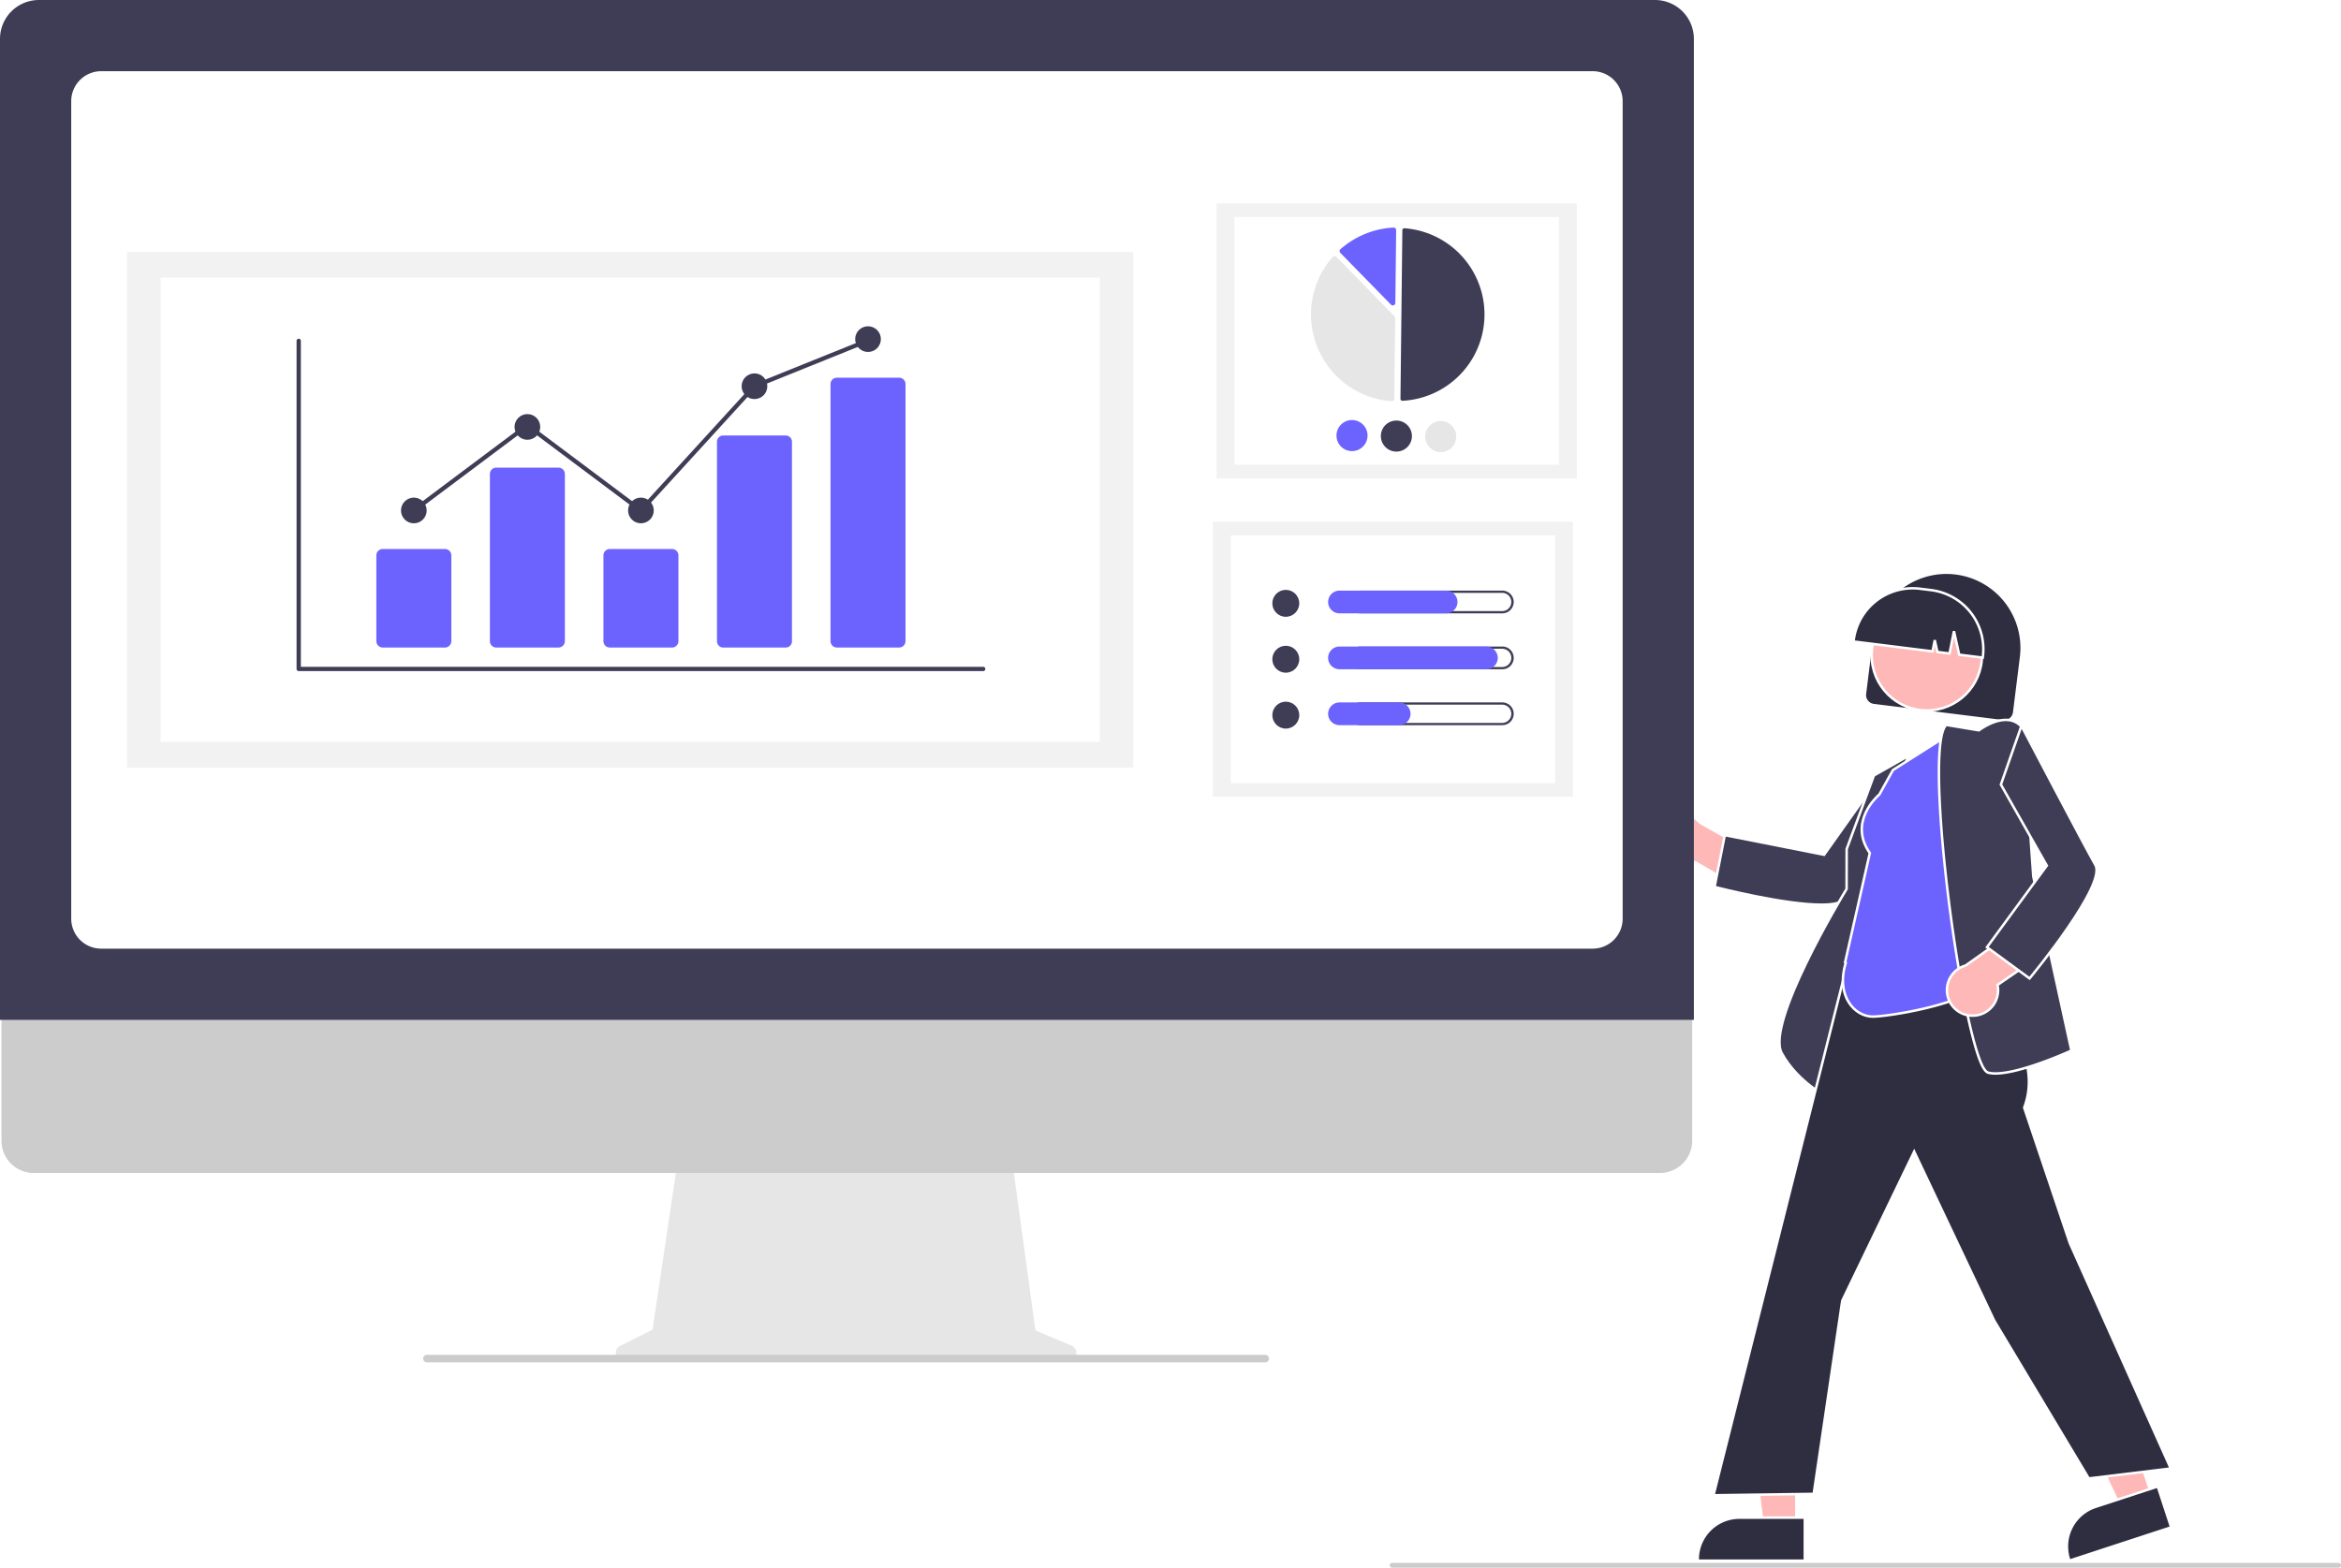 <?xml version="1.0" encoding="UTF-8" standalone="no"?>
<svg
   xmlns:dc="http://purl.org/dc/elements/1.1/"
   xmlns:cc="http://creativecommons.org/ns#"
   xmlns:rdf="http://www.w3.org/1999/02/22-rdf-syntax-ns#"
   xmlns:svg="http://www.w3.org/2000/svg"
   xmlns="http://www.w3.org/2000/svg"
   xmlns:sodipodi="http://sodipodi.sourceforge.net/DTD/sodipodi-0.dtd"
   xmlns:inkscape="http://www.inkscape.org/namespaces/inkscape"
   id="fab53ecb-c04a-44eb-8d92-23f87bdb6c81"
   data-name="Layer 1"
   width="942.547"
   height="631.439"
   viewBox="0 0 942.547 631.439"
   version="1.1"
   sodipodi:docname="feature-image-three.svg"
   inkscape:version="1.0.2 (e86c870879, 2021-01-15)">
  <defs
     id="defs1216">
    <filter
       style="color-interpolation-filters:sRGB;"
       inkscape:label="Drop Shadow"
       id="filter1298">
      <feFlood
         flood-opacity="0.498"
         flood-color="rgb(255,255,255)"
         result="flood"
         id="feFlood1288" />
      <feComposite
         in="SourceGraphic"
         in2="flood"
         operator="in"
         result="composite1"
         id="feComposite1290" />
      <feGaussianBlur
         in="composite1"
         stdDeviation="14"
         result="blur"
         id="feGaussianBlur1292" />
      <feOffset
         dx="0"
         dy="0"
         result="offset"
         id="feOffset1294" />
      <feComposite
         in="SourceGraphic"
         in2="offset"
         operator="over"
         result="fbSourceGraphic"
         id="feComposite1296" />
      <feColorMatrix
         result="fbSourceGraphicAlpha"
         in="fbSourceGraphic"
         values="0 0 0 -1 0 0 0 0 -1 0 0 0 0 -1 0 0 0 0 1 0"
         id="feColorMatrix1324" />
      <feFlood
         id="feFlood1326"
         flood-opacity="0.498"
         flood-color="rgb(255,255,255)"
         result="flood"
         in="fbSourceGraphic" />
      <feComposite
         in2="flood"
         id="feComposite1328"
         in="fbSourceGraphic"
         operator="out"
         result="composite1" />
      <feGaussianBlur
         id="feGaussianBlur1330"
         in="composite1"
         stdDeviation="12"
         result="blur" />
      <feOffset
         id="feOffset1332"
         dx="0"
         dy="0"
         result="offset" />
      <feComposite
         in2="fbSourceGraphic"
         id="feComposite1334"
         in="offset"
         operator="atop"
         result="composite2" />
    </filter>
  </defs>
  <sodipodi:namedview
     pagecolor="#ffffff"
     bordercolor="#666666"
     borderopacity="1"
     objecttolerance="10"
     gridtolerance="10"
     guidetolerance="10"
     inkscape:pageopacity="0"
     inkscape:pageshadow="2"
     inkscape:window-width="1366"
     inkscape:window-height="747"
     id="namedview1214"
     showgrid="false"
     inkscape:zoom="0.63606561"
     inkscape:cx="604.9657"
     inkscape:cy="454.98442"
     inkscape:window-x="0"
     inkscape:window-y="21"
     inkscape:window-maximized="1"
     inkscape:current-layer="g1274" />
  <g
     id="g1274"
     style="filter:url(#filter1298)">
    <path
       d="M879.59,413.72l2.798-22.427a30.285,30.285,0,0,1,60.103,7.498l-2.798,22.427a4.073,4.073,0,0,1-4.54,3.533l-52.03-6.491A4.073,4.073,0,0,1,879.59,413.72Z"
       transform="translate(-128.726 -134.28)"
       fill="#2f2e41"
       id="path1105"
       style="stroke:#ffffff;stroke-opacity:1" />
    <circle
       cx="775.786"
       cy="263.927"
       r="22.204"
       fill="#ffb8b8"
       id="circle1107"
       style="stroke:#ffffff;stroke-opacity:1" />
    <path
       d="M875.055,392.201a23.984,23.984,0,0,1,26.738-20.806l4.486.56a23.983,23.983,0,0,1,20.806,26.738l-.056.449-9.479-1.183-2.104-9.456L913.67,397.474l-4.899-.611-1.061-4.771-.896,4.527-31.815-3.969Z"
       transform="translate(-128.726 -134.28)"
       fill="#2f2e41"
       id="path1109"
       style="stroke:#ffffff;stroke-opacity:1" />
    <path
       d="M795.916,477.411a10.228,10.228,0,0,0,15.284,3.515L831.367,492.74l10.168-10.504-28.714-16.283a10.283,10.283,0,0,0-16.905,11.459Z"
       transform="translate(-128.726 -134.28)"
       fill="#ffb8b8"
       id="path1111" />
    <path
       d="M862.013,498.639c-14.875,0-41.052-6.659-42.501-7.031l-.458-.117,4.12-20.859,39.982,7.897,21.721-30.587,24.937-2.535-.696.916c-.324.427-32.47,42.743-37.472,49.842C870.382,497.956,866.776,498.639,862.013,498.639Z"
       transform="translate(-128.726 -134.28)"
       fill="#3f3d56"
       id="path1113"
       style="stroke:#ffffff;stroke-opacity:1" />
    <path
       d="M866.001,576.928l-.595-.284c-.127-.061-12.765-6.208-19.311-18.209-6.515-11.944,23.983-62.612,26.117-66.128l.031-16.091L883.213,446.595l13.992-7.908L885.192,466.716Z"
       transform="translate(-128.726 -134.28)"
       fill="#3f3d56"
       id="path1115"
       style="stroke:#ffffff;stroke-opacity:1" />
    <polygon
       points="723.257 615.591 709.885 615.59 703.523 564.011 723.259 564.012 723.257 615.591"
       fill="#ffb8b8"
       id="polygon1117"
       style="stroke:#ffffff;stroke-opacity:1" />
    <path
       d="M855.393,762.833l-43.118-.002v-.545A16.784,16.784,0,0,1,829.058,745.504h.001l26.335.001Z"
       transform="translate(-128.726 -134.28)"
       fill="#2f2e41"
       id="path1119"
       style="stroke:#ffffff;stroke-opacity:1" />
    <polygon
       points="866.891 603.872 854.184 608.035 832.077 561.002 850.832 554.857 866.891 603.872"
       fill="#ffb8b8"
       id="polygon1121"
       style="stroke:#ffffff;stroke-opacity:1" />
    <path
       d="M1002.895,749.408,961.92,762.833l-.17-.518a16.784,16.784,0,0,1,10.722-21.174l.001-0,25.026-8.199Z"
       transform="translate(-128.726 -134.28)"
       fill="#2f2e41"
       id="path1123"
       style="stroke:#ffffff;stroke-opacity:1" />
    <path
       d="M969.726,729.72l-38.12-63.641L899.426,598.086l-28.958,60.061-11.504,77.788-40.343.561.159-.631L880.517,490.553l48.352,7.224-2.201,31.916,1.311,1.864c10.923,15.517,22.216,31.56,15.739,48.854l18.362,54.522,40.646,90.786Z"
       transform="translate(-128.726 -134.28)"
       fill="#2f2e41"
       id="path1125"
       style="stroke:#ffffff;stroke-opacity:1" />
    <path
       d="M882.726,543.72c-7.006,0-15-8-10.853-21.658l-.269-.194,9.961-44.008c-8.693-12.432,2.768-22.691,3.842-23.608l5.471-9.847,24.138-15.308L927.229,530.57l-.181.173C918.228,539.182,888.604,543.72,882.726,543.72Z"
       transform="translate(-128.726 -134.28)"
       fill="#6c63ff"
       id="path1127"
       style="stroke:#ffffff;stroke-opacity:1" />
    <path
       d="M932.159,566.617a11.881,11.881,0,0,1-2.851-.302c-.939-.235-2.458-1.431-4.807-9.077-9.336-30.397-20.359-121.86-12.351-130.811l.183-.205,13.149,2.191c1.093-.807,6.829-4.811,12.121-4.114a8.033,8.033,0,0,1,5.497,3.249l.091.119,4.189,59.594,15.346,70.131-.368.167C961.466,557.966,942.303,566.617,932.159,566.617Z"
       transform="translate(-128.726 -134.28)"
       fill="#3f3d56"
       id="path1129"
       style="stroke:#ffffff;stroke-opacity:1" />
    <path
       d="M923.317,543.324a10.228,10.228,0,0,0,9.662-12.353l19.249-13.258-5.204-13.662-26.92,19.104a10.283,10.283,0,0,0,3.212,20.169Z"
       transform="translate(-128.726 -134.28)"
       fill="#ffb8b8"
       id="path1131"
       style="stroke:#ffffff;stroke-opacity:1" />
    <path
       d="M945.876,528.337l-17.146-12.573,24.101-32.864L934.336,450.261l8.275-23.661.535,1.019c.249.475,24.948,47.527,29.257,55.067,4.483,7.844-24.97,43.761-26.226,45.285Z"
       transform="translate(-128.726 -134.28)"
       fill="#3f3d56"
       id="path1133"
       style="stroke:#ffffff;stroke-opacity:1" />
    <path
       d="M560.206,676.255l-14.592-6.144-10.01-73.151H402.299L391.449,669.812l-13.055,6.527a3.1,3.1,0,0,0,1.387,5.873H559.003A3.1,3.1,0,0,0,560.206,676.255Z"
       transform="translate(-128.726 -134.28)"
       fill="#e6e6e6"
       id="path1135" />
    <path
       d="M797.098,606.692H142.268a12.973,12.973,0,0,1-12.944-12.973V501.379h680.718v92.34A12.974,12.974,0,0,1,797.098,606.692Z"
       transform="translate(-128.726 -134.28)"
       fill="#ccc"
       id="path1137" />
    <path
       d="M810.726,545.021h-682V149.92A15.657,15.657,0,0,1,144.366,134.28H795.087a15.657,15.657,0,0,1,15.64,15.639Z"
       transform="translate(-128.726 -134.28)"
       fill="#3f3d56"
       id="path1139" />
    <path
       d="M769.993,516.344H169.46a12.07,12.07,0,0,1-12.057-12.057v-329.274a12.071,12.071,0,0,1,12.057-12.057H769.993a12.071,12.071,0,0,1,12.057,12.057v329.274A12.07,12.07,0,0,1,769.993,516.344Z"
       transform="translate(-128.726 -134.28)"
       fill="#fff"
       id="path1141" />
    <path
       d="M638.146,682.975l-337.448,0a1.567,1.567,0,0,1-1.539-1.134,1.529,1.529,0,0,1,1.477-1.919l337.385,0a1.615,1.615,0,0,1,1.616,1.194A1.528,1.528,0,0,1,638.146,682.975Z"
       transform="translate(-128.726 -134.28)"
       fill="#ccc"
       id="path1143" />
    <rect
       x="489.86"
       y="81.909"
       width="144.996"
       height="110.773"
       fill="#f2f2f2"
       id="rect1145" />
    <rect
       x="497.065"
       y="87.414"
       width="130.586"
       height="99.765"
       fill="#fff"
       id="rect1147" />
    <path
       d="M693.377,295.695q.026 0.0.052-.001a34.817,34.817,0,0,0,.779-69.489.794.794,0,0,0-.601.208.786.786,0,0,0-.257.576l-.761,67.902a.797.797,0,0,0,.788.804Z"
       transform="translate(-128.726 -134.28)"
       fill="#3f3d56"
       id="path1149" />
    <path
       d="M666.072,237.433a1.025,1.025,0,0,1,.72.307l23.376,23.906a1.014,1.014,0,0,1,.291.725l-.364,32.491a1.011,1.011,0,0,1-.33.74,1.026,1.026,0,0,1-.771.268,35.044,35.044,0,0,1-23.7-58.091,1.026,1.026,0,0,1,.741-.347Q666.053,237.433,666.072,237.433Z"
       transform="translate(-128.726 -134.28)"
       fill="#e6e6e6"
       id="path1151" />
    <path
       d="M689.842,225.927a1.029,1.029,0,0,1,.699.286,1.011,1.011,0,0,1,.314.748l-.329,29.316a1.021,1.021,0,0,1-1.75.702L668.378,236.118a1.023,1.023,0,0,1,.055-1.482,35.118,35.118,0,0,1,21.346-8.708C689.8,225.927,689.821,225.927,689.842,225.927Z"
       transform="translate(-128.726 -134.28)"
       fill="#6c63ff"
       id="path1153" />
    <path
       d="M679.334,309.775a6.253,6.253,0,1,1-6.183-6.323A6.261,6.261,0,0,1,679.334,309.775Z"
       transform="translate(-128.726 -134.28)"
       fill="#6c63ff"
       id="path1155" />
    <path
       d="M697.199,309.976a6.253,6.253,0,1,1-6.183-6.323A6.261,6.261,0,0,1,697.199,309.976Z"
       transform="translate(-128.726 -134.28)"
       fill="#3f3d56"
       id="path1157" />
    <path
       d="M715.065,310.176a6.253,6.253,0,1,1-6.183-6.323A6.261,6.261,0,0,1,715.065,310.176Z"
       transform="translate(-128.726 -134.28)"
       fill="#e6e6e6"
       id="path1159" />
    <rect
       x="488.333"
       y="210.116"
       width="144.996"
       height="110.773"
       fill="#f2f2f2"
       id="rect1161" />
    <rect
       x="495.538"
       y="215.621"
       width="130.586"
       height="99.765"
       fill="#fff"
       id="rect1163" />
    <circle
       cx="517.695"
       cy="242.988"
       r="5.422"
       fill="#3f3d56"
       id="circle1165" />
    <path
       d="M733.539,373.049a3.677,3.677,0,1,1,0,7.354H676.513a3.677,3.677,0,1,1,0-7.354h57.026m0-.901H676.513a4.578,4.578,0,1,0,0,9.155h57.026a4.578,4.578,0,1,0,0-9.155Z"
       transform="translate(-128.726 -134.28)"
       fill="#3f3d56"
       id="path1167" />
    <path
       d="M711.038,381.304h-42.928a4.578,4.578,0,1,1,0-9.155h42.928a4.578,4.578,0,0,1,0,9.155Z"
       transform="translate(-128.726 -134.28)"
       fill="#6c63ff"
       id="path1169" />
    <circle
       cx="517.695"
       cy="265.503"
       r="5.422"
       fill="#3f3d56"
       id="circle1171" />
    <path
       d="M733.539,395.564a3.677,3.677,0,1,1,0,7.354H676.513a3.677,3.677,0,1,1,0-7.354h57.026m0-.901H676.513a4.578,4.578,0,1,0,0,9.155h57.026a4.578,4.578,0,1,0,0-9.155Z"
       transform="translate(-128.726 -134.28)"
       fill="#3f3d56"
       id="path1173" />
    <path
       d="M727.248,403.819h-59.139a4.578,4.578,0,1,1,0-9.155h59.139a4.578,4.578,0,0,1,0,9.155Z"
       transform="translate(-128.726 -134.28)"
       fill="#6c63ff"
       id="path1175" />
    <circle
       cx="517.695"
       cy="288.018"
       r="5.422"
       fill="#3f3d56"
       id="circle1177" />
    <path
       d="M733.539,418.079a3.677,3.677,0,1,1,0,7.354H676.513a3.677,3.677,0,1,1,0-7.354h57.026m0-.901H676.513a4.578,4.578,0,1,0,0,9.155h57.026a4.578,4.578,0,1,0,0-9.155Z"
       transform="translate(-128.726 -134.28)"
       fill="#3f3d56"
       id="path1179" />
    <path
       d="M692.125,426.334H668.109a4.578,4.578,0,1,1,0-9.155H692.125a4.578,4.578,0,0,1,0,9.155Z"
       transform="translate(-128.726 -134.28)"
       fill="#6c63ff"
       id="path1181" />
    <rect
       x="51.188"
       y="101.508"
       width="405.093"
       height="207.61"
       fill="#f2f2f2"
       id="rect1183" />
    <rect
       x="64.692"
       y="111.824"
       width="378.087"
       height="186.978"
       fill="#fff"
       id="rect1185" />
    <path
       d="M524.614,404.557H248.996a.863.863,0,0,1-.863-.863V271.591a.863.863,0,1,1,1.725,0V402.832H524.614a.863.863,0,0,1,0,1.725Z"
       transform="translate(-128.726 -134.28)"
       fill="#3f3d56"
       id="path1187" />
    <path
       d="M307.884,395.069H282.815a2.563,2.563,0,0,1-2.561-2.56V357.952a2.563,2.563,0,0,1,2.561-2.56h25.069a2.563,2.563,0,0,1,2.561,2.56v34.557A2.563,2.563,0,0,1,307.884,395.069Z"
       transform="translate(-128.726 -134.28)"
       fill="#6c63ff"
       id="path1189" />
    <path
       d="M353.599,395.069H328.531a2.563,2.563,0,0,1-2.561-2.56V325.174a2.563,2.563,0,0,1,2.561-2.56h25.069a2.563,2.563,0,0,1,2.561,2.56v67.334A2.563,2.563,0,0,1,353.599,395.069Z"
       transform="translate(-128.726 -134.28)"
       fill="#6c63ff"
       id="path1191" />
    <path
       d="M399.315,395.069H374.246a2.563,2.563,0,0,1-2.561-2.56V357.952a2.563,2.563,0,0,1,2.561-2.56h25.069a2.563,2.563,0,0,1,2.561,2.56v34.557A2.563,2.563,0,0,1,399.315,395.069Z"
       transform="translate(-128.726 -134.28)"
       fill="#6c63ff"
       id="path1193" />
    <path
       d="M445.031,395.069H419.962a2.507,2.507,0,0,1-2.561-2.444V312.12a2.507,2.507,0,0,1,2.561-2.444h25.069a2.507,2.507,0,0,1,2.561,2.444v80.505A2.507,2.507,0,0,1,445.031,395.069Z"
       transform="translate(-128.726 -134.28)"
       fill="#6c63ff"
       id="path1195" />
    <path
       d="M490.746,395.069H465.678a2.563,2.563,0,0,1-2.561-2.56V288.947a2.563,2.563,0,0,1,2.561-2.56H490.746a2.563,2.563,0,0,1,2.561,2.56V392.509A2.563,2.563,0,0,1,490.746,395.069Z"
       transform="translate(-128.726 -134.28)"
       fill="#6c63ff"
       id="path1197" />
    <circle
       cx="166.623"
       cy="205.585"
       r="5.175"
       fill="#3f3d56"
       id="circle1199" />
    <circle
       cx="212.339"
       cy="171.945"
       r="5.175"
       fill="#3f3d56"
       id="circle1201" />
    <circle
       cx="258.054"
       cy="205.585"
       r="5.175"
       fill="#3f3d56"
       id="circle1203" />
    <circle
       cx="303.77"
       cy="155.556"
       r="5.175"
       fill="#3f3d56"
       id="circle1205" />
    <circle
       cx="349.486"
       cy="136.58"
       r="5.175"
       fill="#3f3d56"
       id="circle1207" />
    <polygon
       points="258.163 206.744 212.339 172.421 167.14 206.275 166.106 204.895 212.339 170.265 257.945 204.425 303.266 154.83 303.447 154.756 349.163 136.337 349.808 137.937 304.274 156.283 258.163 206.744"
       fill="#3f3d56"
       id="polygon1209" />
    <path
       d="M1070.274,765.72h-381a1,1,0,0,1,0-2h381a1,1,0,0,1,0,2Z"
       transform="translate(-128.726 -134.28)"
       fill="#ccc"
       id="path1211" />
  </g>
</svg>
